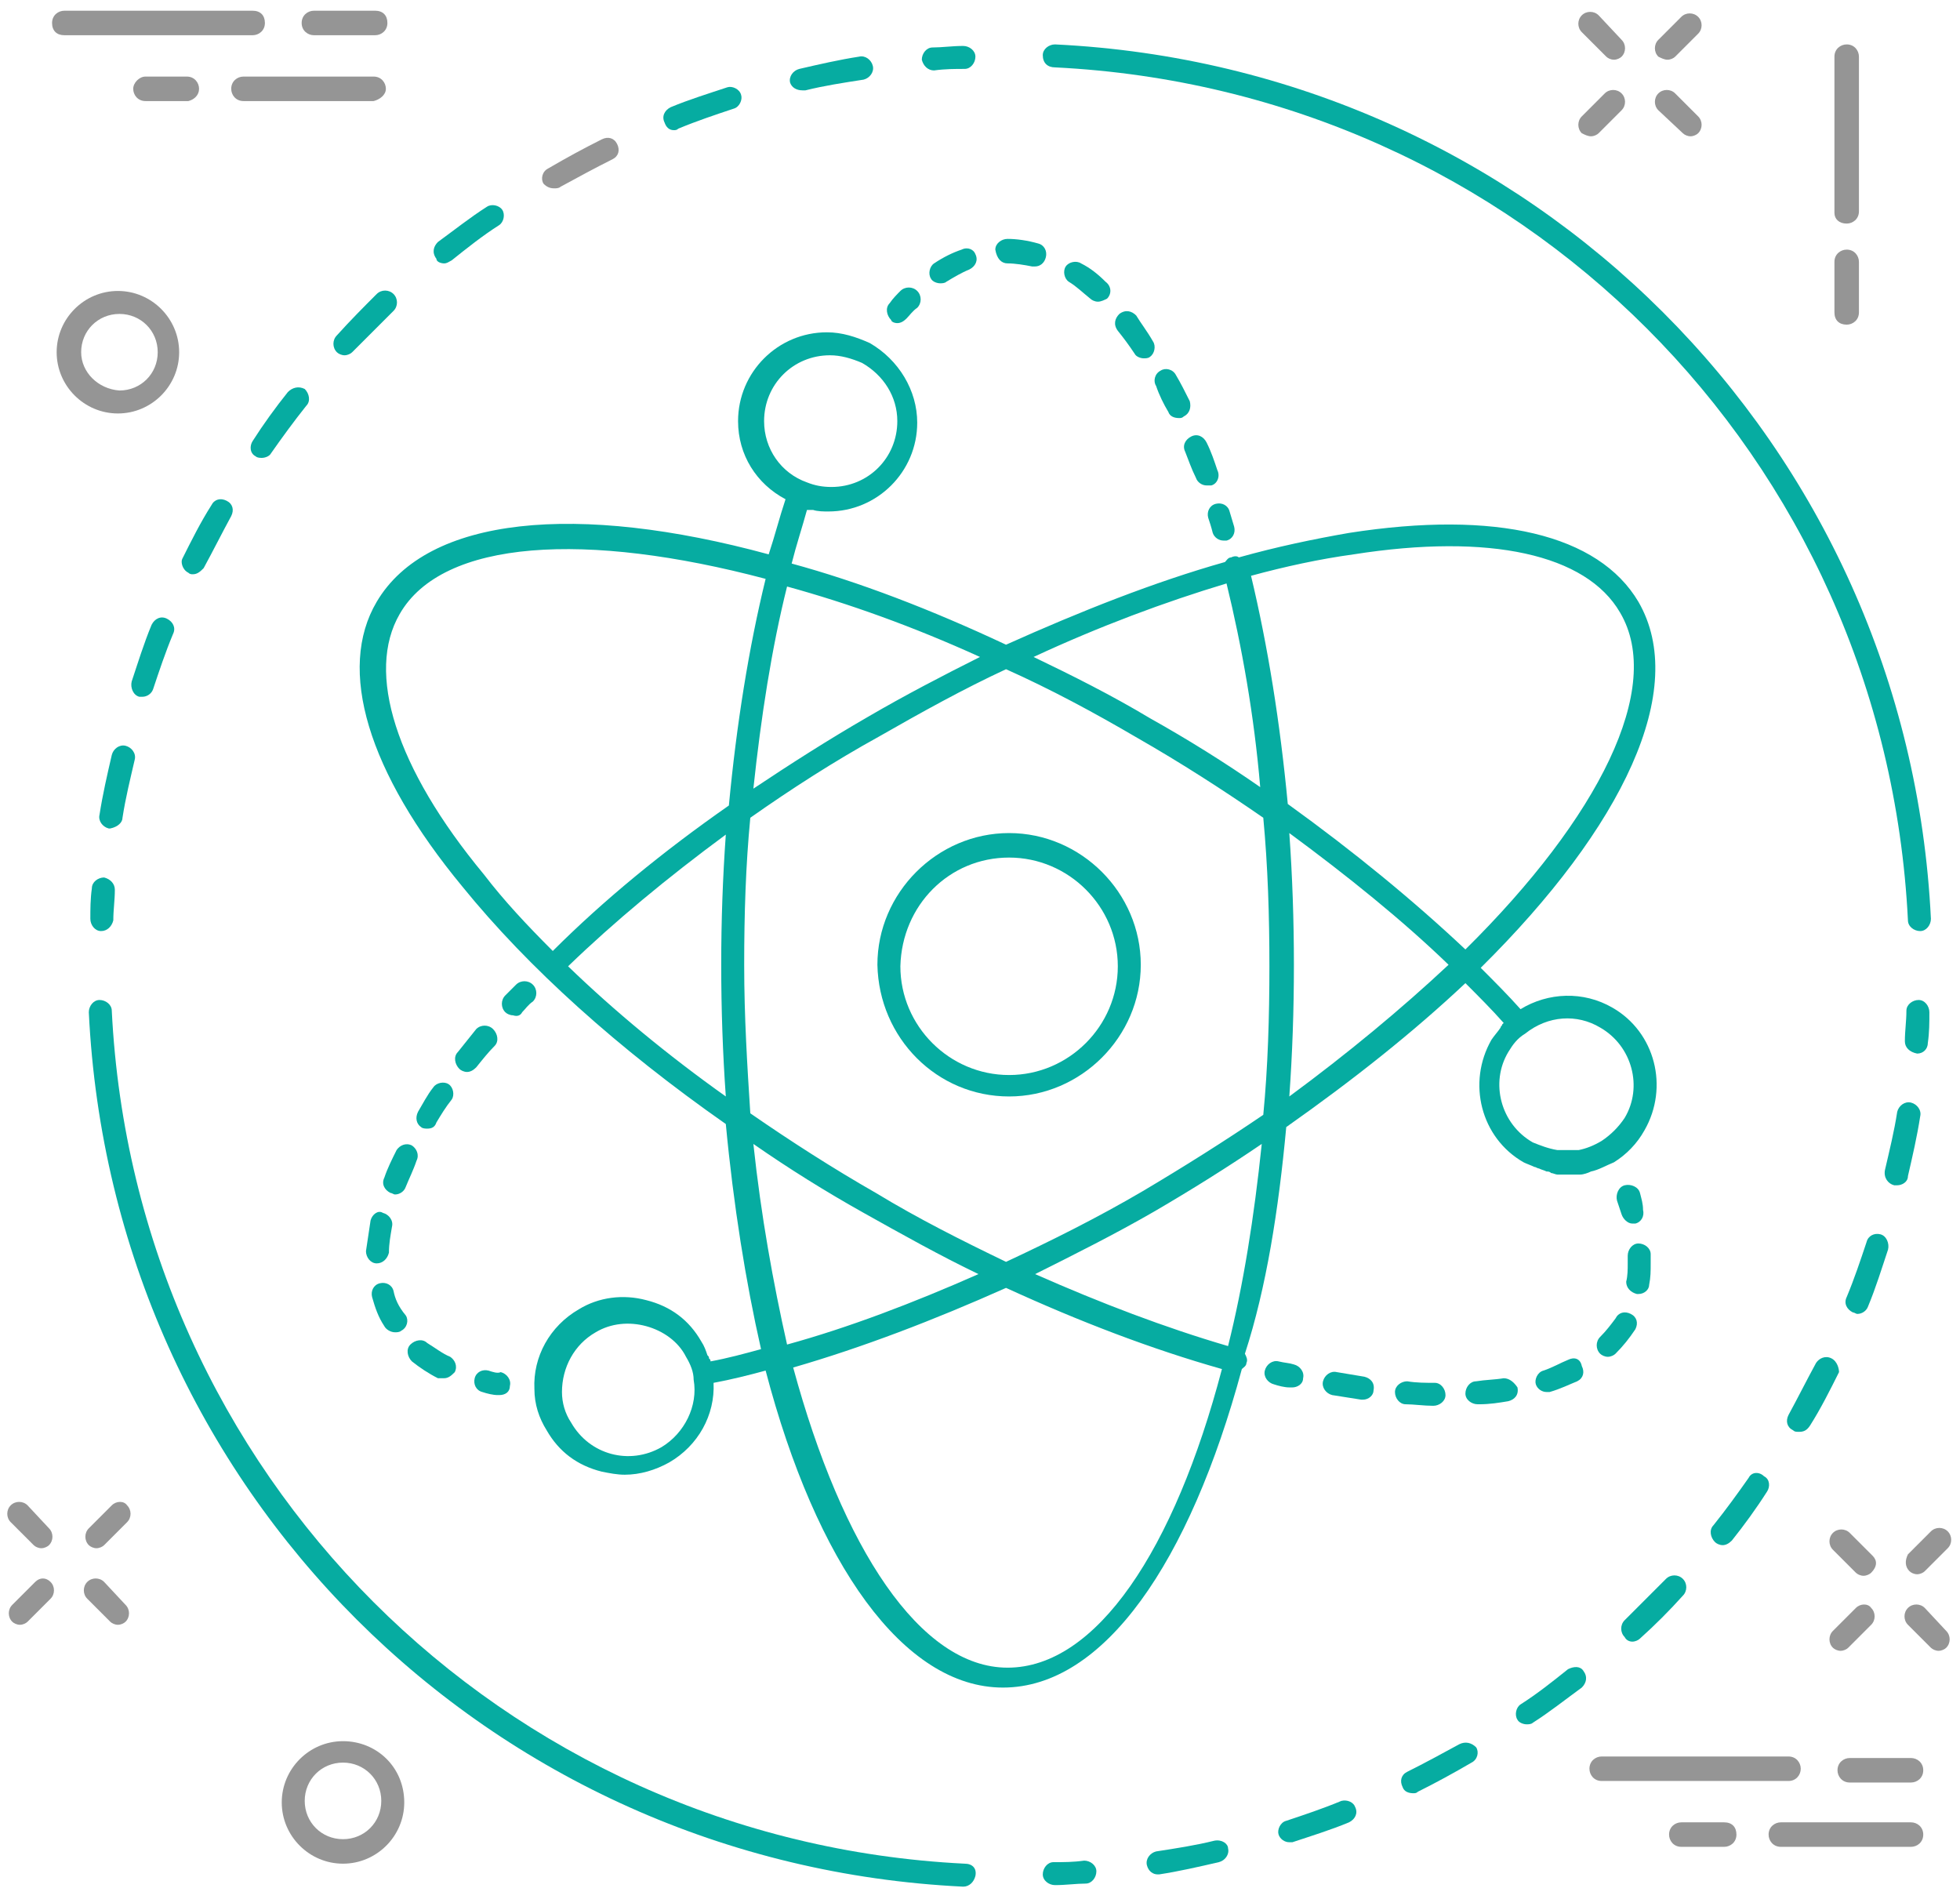 <?xml version="1.0" encoding="UTF-8" standalone="no"?>
<svg width="128px" height="124px" viewBox="0 0 128 124" version="1.1" xmlns="http://www.w3.org/2000/svg" xmlns:xlink="http://www.w3.org/1999/xlink">
    <!-- Generator: Sketch 42 (36781) - http://www.bohemiancoding.com/sketch -->
    <title>Group</title>
    <desc>Created with Sketch.</desc>
    <defs></defs>
    <g id="Symbols" stroke="none" stroke-width="1" fill="none" fill-rule="evenodd">
        <g id="Visto-Module" transform="translate(-250, -1465)" fill-rule="nonzero">
            <g id="Group">
                <g transform="translate(250, 1465)">
                    <path d="M120.6,14.6 C121,14.6 121.4,14.3 121.4,13.8 L121.4,3.7 C121.4,3.3 121.1,2.9 120.6,2.9 C120.2,2.9 119.8,3.2 119.8,3.7 L119.8,13.9 C119.8,14.3 120.1,14.6 120.6,14.6 Z" id="Shape" fill="#959595"></path>
                    <path d="M120.6,21.2 C121,21.2 121.4,20.9 121.4,20.4 L121.4,17.1 C121.4,16.7 121.1,16.3 120.6,16.3 C120.2,16.3 119.8,16.6 119.8,17.1 L119.8,20.4 C119.8,20.9 120.1,21.2 120.6,21.2 Z" id="Shape" fill="#959595"></path>
                    <path d="M104.9,3.7 C105,3.8 105.2,3.9 105.4,3.9 C105.6,3.9 105.8,3.8 105.9,3.7 C106.2,3.4 106.2,2.9 105.9,2.6 L104.4,1 C104.1,0.7 103.6,0.7 103.3,1 C103,1.3 103,1.8 103.3,2.1 L104.9,3.7 Z" id="Shape" fill="#959595"></path>
                    <path d="M109.9,8.7 C110,8.8 110.2,8.9 110.4,8.9 C110.6,8.9 110.8,8.8 110.9,8.7 C111.2,8.4 111.2,7.9 110.9,7.6 L109.4,6.1 C109.1,5.8 108.6,5.8 108.3,6.1 C108,6.4 108,6.9 108.3,7.2 L109.9,8.7 Z" id="Shape" fill="#959595"></path>
                    <path d="M103.9,8.9 C104.1,8.9 104.3,8.8 104.4,8.7 L105.9,7.2 C106.2,6.9 106.2,6.4 105.9,6.1 C105.6,5.8 105.1,5.8 104.8,6.1 L103.3,7.6 C103,7.9 103,8.4 103.3,8.7 C103.5,8.8 103.7,8.9 103.9,8.9 Z" id="Shape" fill="#959595"></path>
                    <path d="M108.9,3.9 C109.1,3.9 109.3,3.8 109.4,3.7 L110.9,2.2 C111.2,1.9 111.2,1.4 110.9,1.1 C110.6,0.8 110.1,0.8 109.8,1.1 L108.3,2.6 C108,2.9 108,3.4 108.3,3.7 C108.5,3.8 108.7,3.9 108.9,3.9 Z" id="Shape" fill="#959595"></path>
                    <path d="M122.3,101.6 L120.8,100.1 C120.5,99.8 120,99.8 119.7,100.1 C119.4,100.4 119.4,100.9 119.7,101.2 L121.2,102.7 C121.3,102.8 121.5,102.9 121.7,102.9 C121.9,102.9 122.1,102.8 122.2,102.7 C122.6,102.3 122.6,101.9 122.3,101.6 Z" id="Shape" fill="#959595"></path>
                    <path d="M125.7,105 C125.4,104.7 124.9,104.7 124.6,105 C124.3,105.3 124.3,105.8 124.6,106.1 L126.1,107.6 C126.2,107.7 126.4,107.8 126.6,107.8 C126.8,107.8 127,107.7 127.1,107.6 C127.4,107.3 127.4,106.8 127.1,106.5 L125.7,105 Z" id="Shape" fill="#959595"></path>
                    <path d="M121.2,105 L119.7,106.5 C119.4,106.8 119.4,107.3 119.7,107.6 C119.8,107.7 120,107.8 120.2,107.8 C120.4,107.8 120.6,107.7 120.7,107.6 L122.2,106.1 C122.5,105.8 122.5,105.3 122.2,105 C122,104.7 121.5,104.7 121.2,105 Z" id="Shape" fill="#959595"></path>
                    <path d="M124.7,102.6 C124.8,102.7 125,102.8 125.2,102.8 C125.4,102.8 125.6,102.7 125.7,102.6 L127.2,101.1 C127.5,100.8 127.5,100.3 127.2,100 C126.9,99.7 126.4,99.7 126.1,100 L124.6,101.5 C124.4,101.9 124.4,102.3 124.7,102.6 Z" id="Shape" fill="#959595"></path>
                    <path d="M1.8,98.3 C1.5,98 1,98 0.7,98.3 C0.4,98.6 0.4,99.1 0.7,99.4 L2.2,100.9 C2.3,101 2.5,101.1 2.7,101.1 C2.9,101.1 3.1,101 3.2,100.9 C3.5,100.6 3.5,100.1 3.2,99.8 L1.8,98.3 Z" id="Shape" fill="#959595"></path>
                    <path d="M6.8,103.3 C6.5,103 6,103 5.7,103.3 C5.4,103.6 5.4,104.1 5.7,104.4 L7.2,105.9 C7.3,106 7.5,106.1 7.7,106.1 C7.9,106.1 8.1,106 8.2,105.9 C8.5,105.6 8.5,105.1 8.2,104.8 L6.8,103.3 Z" id="Shape" fill="#959595"></path>
                    <path d="M2.3,103.3 L0.8,104.8 C0.5,105.1 0.5,105.6 0.8,105.9 C0.9,106 1.1,106.1 1.3,106.1 C1.5,106.1 1.7,106 1.8,105.9 L3.3,104.4 C3.6,104.1 3.6,103.6 3.3,103.3 C3,103 2.6,103 2.3,103.3 Z" id="Shape" fill="#959595"></path>
                    <path d="M7.3,98.3 L5.8,99.8 C5.5,100.1 5.5,100.6 5.8,100.9 C5.9,101 6.1,101.1 6.3,101.1 C6.5,101.1 6.7,101 6.8,100.9 L8.3,99.4 C8.6,99.1 8.6,98.6 8.3,98.3 C8.1,98 7.6,98 7.3,98.3 Z" id="Shape" fill="#959595"></path>
                    <path d="M11.7,23 C11.7,20.8 9.9,19 7.7,19 C5.5,19 3.7,20.8 3.7,23 C3.7,25.2 5.5,27 7.7,27 C9.9,27 11.7,25.2 11.7,23 Z M5.3,23 C5.3,21.6 6.4,20.5 7.8,20.5 C9.2,20.5 10.3,21.6 10.3,23 C10.3,24.4 9.2,25.5 7.8,25.5 C6.4,25.4 5.3,24.3 5.3,23 Z" id="Shape" fill="#959595"></path>
                    <path d="M22.4,113.7 C20.2,113.7 18.4,115.5 18.4,117.7 C18.4,119.9 20.2,121.7 22.4,121.7 C24.6,121.7 26.4,119.9 26.4,117.7 C26.4,115.4 24.6,113.7 22.4,113.7 Z M22.4,120.1 C21,120.1 19.9,119 19.9,117.6 C19.9,116.2 21,115.1 22.4,115.1 C23.8,115.1 24.9,116.2 24.9,117.6 C24.9,119 23.8,120.1 22.4,120.1 Z" id="Shape" fill="#959595"></path>
                    <path d="M16.5,2.3 C16.9,2.3 17.3,2 17.3,1.5 C17.3,1 17,0.7 16.5,0.7 L4.2,0.7 C3.8,0.7 3.4,1 3.4,1.5 C3.4,2 3.7,2.3 4.2,2.3 L16.5,2.3 Z" id="Shape" fill="#959595"></path>
                    <path d="M20.5,2.3 L24.5,2.3 C24.9,2.3 25.3,2 25.3,1.5 C25.3,1 25,0.7 24.5,0.7 L20.5,0.7 C20.1,0.7 19.7,1 19.7,1.5 C19.7,2 20.1,2.3 20.5,2.3 Z" id="Shape" fill="#959595"></path>
                    <path d="M25.2,5.8 C25.2,5.4 24.9,5 24.4,5 L15.9,5 C15.5,5 15.1,5.3 15.1,5.8 C15.1,6.2 15.4,6.6 15.9,6.6 L24.4,6.6 C24.8,6.5 25.2,6.2 25.2,5.8 Z" id="Shape" fill="#959595"></path>
                    <path d="M13,5.8 C13,5.4 12.7,5 12.2,5 L9.5,5 C9.1,5 8.7,5.4 8.7,5.8 C8.7,6.2 9,6.6 9.5,6.6 L12.3,6.6 C12.7,6.5 13,6.2 13,5.8 Z" id="Shape" fill="#959595"></path>
                    <path d="M117.6,115.5 C117.6,115.1 117.3,114.7 116.8,114.7 L104.6,114.7 C104.2,114.7 103.8,115 103.8,115.5 C103.8,115.9 104.1,116.3 104.6,116.3 L116.8,116.3 C117.3,116.3 117.6,115.9 117.6,115.5 Z" id="Shape" fill="#959595"></path>
                    <path d="M124.8,114.8 L120.8,114.8 C120.4,114.8 120,115.1 120,115.6 C120,116 120.3,116.4 120.8,116.4 L124.8,116.4 C125.2,116.4 125.6,116.1 125.6,115.6 C125.6,115.1 125.2,114.8 124.8,114.8 Z" id="Shape" fill="#959595"></path>
                    <path d="M124.8,119 L116.3,119 C115.9,119 115.5,119.3 115.5,119.8 C115.5,120.2 115.8,120.6 116.3,120.6 L124.8,120.6 C125.2,120.6 125.6,120.3 125.6,119.8 C125.6,119.3 125.2,119 124.8,119 Z" id="Shape" fill="#959595"></path>
                    <path d="M112.6,119 L109.8,119 C109.4,119 109,119.3 109,119.8 C109,120.2 109.3,120.6 109.8,120.6 L112.6,120.6 C113,120.6 113.4,120.3 113.4,119.8 C113.4,119.3 113.1,119 112.6,119 Z" id="Shape" fill="#959595"></path>
                    <path d="M84,73.6 C88.4,70.5 92.3,67.4 95.7,64.2 C96.6,65.1 97.4,65.9 98.2,66.8 L98.1,66.9 C98.1,67 98,67 98,67.1 C97.8,67.4 97.6,67.6 97.4,67.9 C95.8,70.7 96.7,74.3 99.5,75.9 C99.7,76 100,76.1 100.2,76.2 C100.3,76.2 100.4,76.3 100.5,76.3 C100.7,76.4 100.8,76.4 101,76.5 C101.1,76.5 101.2,76.5 101.3,76.6 C101.4,76.6 101.6,76.7 101.7,76.7 L102.1,76.7 L102.4,76.7 L102.4,76.7 L103,76.7 L103.2,76.7 C103.4,76.7 103.7,76.6 103.9,76.5 L103.9,76.5 C104.4,76.4 104.9,76.1 105.4,75.9 L105.4,75.9 L105.4,75.9 C106.2,75.4 106.9,74.7 107.4,73.8 C109,71 108.1,67.4 105.3,65.8 C103.4,64.7 101.1,64.8 99.3,65.9 C98.5,65 97.6,64.1 96.7,63.2 C106,54 110.3,45 107,39.3 C104.4,34.9 97.7,33.3 88.1,34.8 C85.8,35.2 83.4,35.7 80.9,36.4 C80.8,36.3 80.6,36.3 80.4,36.4 C80.2,36.4 80.1,36.6 80,36.7 C75.4,38 70.6,39.9 65.7,42.1 C60.8,39.8 56.1,38 51.7,36.8 C52,35.6 52.4,34.4 52.7,33.3 L52.9,33.3 L53.1,33.3 C53.4,33.4 53.8,33.4 54.1,33.4 C57.3,33.4 59.9,30.8 59.9,27.6 C59.9,25.5 58.7,23.5 56.8,22.4 L56.8,22.4 L56.8,22.4 C55.9,22 55,21.7 54,21.7 C50.8,21.7 48.2,24.3 48.2,27.5 C48.2,29.7 49.4,31.6 51.3,32.6 C50.9,33.8 50.6,35 50.2,36.2 C37.7,32.8 27.9,33.7 24.6,39.3 C22,43.7 24,50.4 30.2,57.9 C34.5,63.2 40.4,68.5 47.4,73.4 C47.9,78.7 48.7,83.7 49.7,88.1 C48.6,88.4 47.5,88.7 46.4,88.9 C46.4,88.8 46.4,88.8 46.3,88.7 C46.3,88.6 46.3,88.6 46.2,88.5 C46.1,88.2 46,87.9 45.8,87.6 C45,86.2 43.8,85.3 42.2,84.9 C40.7,84.5 39.1,84.7 37.8,85.5 C35.9,86.6 34.8,88.6 34.9,90.7 L34.9,90.7 L34.9,90.7 C34.9,91.7 35.2,92.6 35.7,93.4 C36.5,94.8 37.7,95.7 39.3,96.1 C39.8,96.2 40.3,96.3 40.8,96.3 C41.8,96.3 42.8,96 43.7,95.5 C45.6,94.4 46.7,92.4 46.6,90.3 C47.7,90.1 48.9,89.8 50,89.5 C53.3,102.1 59,110.2 65.5,110.2 C72.1,110.2 77.7,102 81.1,89.4 C81.2,89.3 81.4,89.2 81.4,89 C81.5,88.8 81.4,88.6 81.3,88.4 C82.7,84.1 83.5,79 84,73.6 Z M104.5,67.1 C106.6,68.3 107.3,71 106.1,73 C105.7,73.6 105.2,74.1 104.6,74.5 C104.1,74.8 103.6,75 103.1,75.1 L103,75.1 L102.7,75.1 L102.4,75.1 L102.2,75.1 L101.8,75.1 C101.8,75.1 101.8,75.1 101.7,75.1 C101.1,75 100.6,74.8 100.1,74.6 C98,73.4 97.3,70.7 98.5,68.7 C98.8,68.2 99.1,67.8 99.6,67.5 C101.1,66.3 103,66.2 104.5,67.1 Z M49.9,27.5 C49.9,25.1 51.8,23.2 54.2,23.2 C54.9,23.2 55.6,23.4 56.3,23.7 C57.7,24.5 58.6,25.9 58.6,27.5 C58.6,29.9 56.7,31.8 54.3,31.8 C53.7,31.8 53.2,31.7 52.7,31.5 C51,30.9 49.9,29.3 49.9,27.5 Z M43.2,94.5 C41.1,95.7 38.5,95 37.3,92.9 C36.9,92.3 36.7,91.6 36.7,90.9 C36.7,89.3 37.5,87.8 38.9,87 C39.9,86.4 41.1,86.3 42.2,86.6 C43.3,86.9 44.3,87.6 44.8,88.6 C45.1,89.1 45.3,89.6 45.3,90.1 C45.6,91.8 44.7,93.6 43.2,94.5 Z M80.2,87.9 C76.1,86.7 71.9,85.1 67.6,83.2 C70.2,81.9 72.8,80.6 75.4,79.1 C77.8,77.7 80.2,76.2 82.4,74.7 C81.9,79.5 81.2,83.9 80.2,87.9 Z M48.6,63 C48.6,59.7 48.7,56.5 49,53.4 C51.7,51.5 54.5,49.7 57.4,48.1 C60.2,46.5 62.9,45 65.7,43.7 C68.6,45 71.4,46.5 74.3,48.2 C77.1,49.8 79.9,51.6 82.5,53.4 C82.8,56.6 82.9,59.8 82.9,63.1 C82.9,66.4 82.8,69.7 82.5,72.8 C80,74.5 77.3,76.2 74.6,77.8 C71.7,79.5 68.7,81 65.7,82.4 C62.8,81 60,79.6 57.2,77.9 C54.4,76.3 51.6,74.5 49,72.7 C48.8,69.6 48.6,66.4 48.6,63 Z M84.2,71.6 C84.4,68.8 84.5,66 84.5,63 C84.5,60.1 84.4,57.2 84.2,54.4 C88,57.2 91.6,60.1 94.6,63 C91.5,65.9 88,68.8 84.2,71.6 Z M88.4,36.2 C97.3,34.8 103.6,36.2 105.8,40 C108.7,44.9 104.4,53.4 95.7,62 C92.3,58.8 88.4,55.6 84.1,52.5 C83.6,47.2 82.8,42.2 81.7,37.6 C83.9,37 86.2,36.5 88.4,36.2 Z M80.1,38.1 C81.1,42.2 81.9,46.7 82.3,51.4 C80,49.8 77.6,48.3 75.1,46.9 C72.6,45.4 70,44.1 67.5,42.9 C71.8,40.9 76.1,39.3 80.1,38.1 Z M64,42.9 C61.6,44.1 59.1,45.4 56.7,46.8 C54.1,48.3 51.6,49.9 49.2,51.5 C49.7,46.8 50.4,42.3 51.4,38.3 C55.4,39.4 59.6,40.9 64,42.9 Z M26.1,40.1 C28.9,35.2 38.3,34.7 50,37.8 C48.9,42.3 48.1,47.3 47.6,52.6 C43.3,55.6 39.4,58.8 36.1,62.1 C34.4,60.4 32.9,58.8 31.6,57.1 C25.8,50.1 23.9,43.9 26.1,40.1 Z M37.1,63.1 C40.1,60.2 43.6,57.3 47.4,54.5 C47.2,57.3 47.1,60.1 47.1,63 C47.1,65.9 47.2,68.8 47.4,71.6 C43.6,68.9 40.1,66 37.1,63.1 Z M49.2,74.7 C51.5,76.3 53.9,77.8 56.4,79.2 C58.9,80.6 61.4,82 63.9,83.2 C59.6,85.1 55.4,86.7 51.4,87.8 C50.5,83.8 49.7,79.4 49.2,74.7 Z M65.8,108.9 C60.1,108.9 55,101.1 51.8,89.3 C56.3,88 61,86.2 65.7,84.1 C70.5,86.3 75.2,88.1 79.8,89.4 C76.7,101.2 71.6,108.9 65.8,108.9 Z" id="Shape" fill="#06ACA1"></path>
                    <path d="M58.6,21.1 C58.8,21.1 59,21 59.2,20.8 C59.4,20.6 59.6,20.3 59.9,20.1 C60.2,19.8 60.2,19.3 59.9,19 C59.6,18.7 59.1,18.7 58.8,19 C58.6,19.2 58.3,19.5 58.1,19.8 C57.8,20.1 57.9,20.6 58.2,20.9 C58.2,21 58.4,21.1 58.6,21.1 Z" id="Shape" fill="#06ACA1"></path>
                    <path d="M69.6,17.4 C69.4,17.7 69.5,18.2 69.8,18.4 C70.3,18.7 70.7,19.1 71.2,19.5 C71.3,19.6 71.5,19.7 71.7,19.7 C71.9,19.7 72.1,19.6 72.3,19.5 C72.6,19.2 72.6,18.7 72.2,18.4 C71.7,17.9 71.2,17.5 70.6,17.2 C70.3,17 69.8,17.1 69.6,17.4 Z" id="Shape" fill="#06ACA1"></path>
                    <path d="M78.1,31.2 C78.2,31.5 78.5,31.7 78.8,31.7 L79.1,31.7 C79.5,31.6 79.7,31.1 79.5,30.7 C79.3,30.1 79.1,29.5 78.8,28.9 C78.6,28.5 78.2,28.3 77.8,28.5 C77.4,28.7 77.2,29.1 77.4,29.5 C77.6,30 77.8,30.6 78.1,31.2 Z" id="Shape" fill="#06ACA1"></path>
                    <path d="M62.8,16.3 C62.2,16.5 61.6,16.8 61,17.2 C60.7,17.4 60.6,17.9 60.8,18.2 C60.9,18.4 61.2,18.5 61.4,18.5 C61.5,18.5 61.7,18.5 61.8,18.4 C62.3,18.1 62.8,17.8 63.3,17.6 C63.7,17.4 63.9,17 63.7,16.6 C63.6,16.3 63.2,16.1 62.8,16.3 Z" id="Shape" fill="#06ACA1"></path>
                    <path d="M76.3,26.9 C76.4,27.2 76.7,27.3 77,27.3 C77.1,27.3 77.2,27.3 77.3,27.2 C77.7,27 77.8,26.6 77.7,26.2 C77.4,25.6 77.1,25 76.8,24.5 C76.6,24.1 76.1,24 75.8,24.2 C75.4,24.4 75.3,24.9 75.5,25.2 C75.7,25.8 76,26.4 76.3,26.9 Z" id="Shape" fill="#06ACA1"></path>
                    <path d="M65.8,17.2 C66.3,17.2 66.9,17.3 67.4,17.4 L67.6,17.4 C67.9,17.4 68.2,17.2 68.3,16.8 C68.4,16.4 68.2,16 67.8,15.9 C67.1,15.7 66.4,15.6 65.8,15.6 L65.8,15.6 C65.4,15.6 65,15.9 65,16.3 C65.1,16.9 65.4,17.2 65.8,17.2 Z" id="Shape" fill="#06ACA1"></path>
                    <path d="M74.2,20.6 C73.9,20.3 73.5,20.2 73.1,20.5 C72.8,20.8 72.7,21.2 73,21.6 C73.4,22.1 73.7,22.5 74.1,23.1 C74.2,23.3 74.5,23.4 74.7,23.4 C74.8,23.4 75,23.4 75.1,23.3 C75.4,23.1 75.5,22.6 75.3,22.3 C74.9,21.6 74.5,21.1 74.2,20.6 Z" id="Shape" fill="#06ACA1"></path>
                    <path d="M79.2,34.8 C79.3,35.1 79.6,35.3 79.9,35.3 L80.1,35.3 C80.5,35.2 80.7,34.8 80.6,34.4 C80.5,34.1 80.4,33.7 80.3,33.4 C80.2,33 79.8,32.8 79.4,32.9 C79,33 78.8,33.4 78.9,33.8 C79,34.1 79.1,34.4 79.2,34.8 Z" id="Shape" fill="#06ACA1"></path>
                    <path d="M107.1,77.9 C107,77.5 106.5,77.3 106.1,77.4 C105.7,77.5 105.5,78 105.6,78.4 C105.7,78.7 105.8,79 105.9,79.3 C106,79.6 106.3,79.9 106.6,79.9 L106.8,79.9 C107.2,79.8 107.4,79.4 107.3,79 C107.3,78.6 107.2,78.3 107.1,77.9 Z" id="Shape" fill="#06ACA1"></path>
                    <path d="M93.6,91.8 L93.6,91.8 C94,91.8 94.4,91.5 94.4,91.1 C94.4,90.7 94.1,90.3 93.7,90.3 C93.1,90.3 92.5,90.3 91.9,90.2 C91.5,90.2 91.1,90.5 91.1,90.9 C91.1,91.3 91.4,91.7 91.8,91.7 C92.3,91.7 93,91.8 93.6,91.8 Z" id="Shape" fill="#06ACA1"></path>
                    <path d="M89.1,89.9 C88.5,89.8 87.9,89.7 87.3,89.6 C86.9,89.5 86.5,89.8 86.4,90.2 C86.3,90.6 86.6,91 87,91.1 C87.6,91.2 88.3,91.3 88.9,91.4 L89,91.4 C89.4,91.4 89.7,91.1 89.7,90.8 C89.8,90.3 89.5,90 89.1,89.9 Z" id="Shape" fill="#06ACA1"></path>
                    <path d="M102.4,88.8 C101.9,89 101.4,89.3 100.8,89.5 C100.4,89.6 100.2,90.1 100.3,90.4 C100.4,90.7 100.7,90.9 101,90.9 L101.2,90.9 C101.9,90.7 102.5,90.4 103,90.2 C103.4,90 103.5,89.6 103.3,89.2 C103.2,88.7 102.8,88.6 102.4,88.8 Z" id="Shape" fill="#06ACA1"></path>
                    <path d="M104.5,87.3 C104.2,87.6 104.2,88.1 104.5,88.4 C104.6,88.5 104.8,88.6 105,88.6 C105.2,88.6 105.4,88.5 105.5,88.4 C106,87.9 106.4,87.4 106.8,86.8 C107,86.4 106.9,86 106.5,85.8 C106.1,85.6 105.7,85.7 105.5,86.1 C105.2,86.5 104.9,86.9 104.5,87.3 Z" id="Shape" fill="#06ACA1"></path>
                    <path d="M98.2,90 C97.6,90.1 97,90.1 96.4,90.2 C96,90.2 95.7,90.6 95.7,91 C95.7,91.4 96.1,91.7 96.5,91.7 L96.6,91.7 C97.3,91.7 97.9,91.6 98.5,91.5 C98.9,91.4 99.2,91.1 99.1,90.6 C98.9,90.3 98.6,90 98.2,90 Z" id="Shape" fill="#06ACA1"></path>
                    <path d="M106.9,84.5 L107,84.5 C107.4,84.5 107.7,84.2 107.7,83.9 C107.8,83.4 107.8,83 107.8,82.5 L107.8,81.9 C107.8,81.5 107.4,81.2 107,81.2 C106.6,81.2 106.3,81.6 106.3,82 L106.3,82.5 C106.3,82.9 106.3,83.3 106.2,83.7 C106.2,84.1 106.5,84.4 106.9,84.5 Z" id="Shape" fill="#06ACA1"></path>
                    <path d="M84.4,90.6 C84.7,90.6 85.1,90.4 85.1,90 C85.2,89.6 84.9,89.2 84.5,89.1 C84.2,89 83.9,89 83.5,88.9 C83.1,88.8 82.7,89.1 82.6,89.5 C82.5,89.9 82.8,90.3 83.2,90.4 C83.5,90.5 83.9,90.6 84.2,90.6 L84.4,90.6 Z" id="Shape" fill="#06ACA1"></path>
                    <path d="M31.9,89.5 C31.5,89.4 31.1,89.6 31,90 C30.9,90.4 31.1,90.8 31.5,90.9 C31.8,91 32.2,91.1 32.5,91.1 L32.6,91.1 C33,91.1 33.3,90.9 33.3,90.5 C33.4,90.1 33.1,89.7 32.7,89.6 C32.5,89.7 32.2,89.6 31.9,89.5 Z" id="Shape" fill="#06ACA1"></path>
                    <path d="M28.3,71 C27.9,71.5 27.6,72.1 27.3,72.6 C27.1,73 27.2,73.4 27.5,73.6 C27.6,73.7 27.8,73.7 27.9,73.7 C28.2,73.7 28.4,73.6 28.5,73.3 C28.8,72.8 29.1,72.3 29.5,71.8 C29.7,71.5 29.6,71 29.3,70.8 C29,70.6 28.5,70.7 28.3,71 Z" id="Shape" fill="#06ACA1"></path>
                    <path d="M27.9,87.7 C27.6,87.4 27.1,87.5 26.8,87.8 C26.5,88.1 26.6,88.6 26.9,88.9 C27.4,89.3 28,89.7 28.6,90 C28.8,90 28.9,90 29,90 C29.3,90 29.5,89.8 29.7,89.6 C29.9,89.2 29.7,88.8 29.4,88.6 C28.9,88.4 28.4,88 27.9,87.7 Z" id="Shape" fill="#06ACA1"></path>
                    <path d="M26.9,74.8 C26.5,74.6 26.1,74.8 25.9,75.1 C25.6,75.7 25.3,76.3 25.1,76.9 C24.9,77.3 25.1,77.7 25.5,77.9 C25.6,77.9 25.7,78 25.8,78 C26.1,78 26.4,77.8 26.5,77.5 C26.7,77 27,76.4 27.2,75.8 C27.4,75.4 27.2,75 26.9,74.8 Z" id="Shape" fill="#06ACA1"></path>
                    <path d="M25.7,84.3 C25.6,83.9 25.2,83.7 24.8,83.8 C24.4,83.9 24.2,84.3 24.3,84.7 C24.5,85.4 24.7,86 25.1,86.6 C25.2,86.8 25.5,87 25.8,87 C25.9,87 26.1,87 26.2,86.9 C26.6,86.7 26.7,86.2 26.5,85.9 C26,85.3 25.8,84.8 25.7,84.3 Z" id="Shape" fill="#06ACA1"></path>
                    <path d="M24.2,79.7 C24.1,80.4 24,81 23.9,81.7 C23.9,82.1 24.2,82.5 24.6,82.5 L24.6,82.5 C25,82.5 25.3,82.2 25.4,81.8 C25.4,81.2 25.5,80.7 25.6,80.1 C25.7,79.7 25.4,79.3 25,79.2 C24.7,79 24.3,79.3 24.2,79.7 Z" id="Shape" fill="#06ACA1"></path>
                    <path d="M31.1,67.2 C30.7,67.7 30.3,68.2 29.9,68.7 C29.6,69 29.7,69.5 30,69.8 C30.1,69.9 30.3,70 30.5,70 C30.7,70 30.9,69.9 31.1,69.7 C31.5,69.2 31.9,68.7 32.3,68.3 C32.6,68 32.5,67.5 32.2,67.2 C31.9,66.9 31.4,66.9 31.1,67.2 Z" id="Shape" fill="#06ACA1"></path>
                    <path d="M34.1,66.1 C34.3,65.9 34.5,65.6 34.8,65.4 C35.1,65.1 35.1,64.6 34.8,64.3 C34.5,64 34,64 33.7,64.3 C33.5,64.5 33.2,64.8 33,65 C32.7,65.3 32.7,65.8 33,66.1 C33.1,66.2 33.3,66.3 33.5,66.3 C33.8,66.4 34,66.3 34.1,66.1 Z" id="Shape" fill="#06ACA1"></path>
                    <path d="M68.9,4.4 C99.2,5.9 123.1,29.8 124.6,60.1 C124.6,60.5 125,60.8 125.4,60.8 L125.4,60.8 C125.8,60.8 126.1,60.4 126.1,60 C124.6,29 100,4.4 68.9,2.9 C68.5,2.9 68.1,3.2 68.1,3.6 C68.1,4.1 68.4,4.4 68.9,4.4 Z" id="Shape" fill="#06ACA1"></path>
                    <path d="M63,121.7 C32.8,120.2 8.8,96.2 7.3,66 C7.3,65.6 6.9,65.3 6.5,65.3 C6.1,65.3 5.8,65.7 5.8,66.1 C7.3,97.2 31.9,121.7 62.9,123.2 L62.9,123.2 C63.3,123.2 63.6,122.9 63.7,122.5 C63.8,122 63.5,121.7 63,121.7 Z" id="Shape" fill="#06ACA1"></path>
                    <path d="M61,4.6 L61,4.6 C61.7,4.5 62.4,4.5 63,4.5 C63.4,4.5 63.7,4.1 63.7,3.7 C63.7,3.3 63.3,3 62.9,3 C62.2,3 61.5,3.1 60.9,3.1 C60.5,3.1 60.2,3.5 60.2,3.9 C60.3,4.3 60.6,4.6 61,4.6 Z" id="Shape" fill="#06ACA1"></path>
                    <path d="M22,21.9 C21.7,22.2 21.7,22.7 22,23 C22.1,23.1 22.3,23.2 22.5,23.2 C22.7,23.2 22.9,23.1 23,23 C23.9,22.1 24.8,21.2 25.7,20.3 C26,20 26,19.5 25.7,19.2 C25.4,18.9 24.9,18.9 24.6,19.2 C23.8,20 22.9,20.9 22,21.9 Z" id="Shape" fill="#06ACA1"></path>
                    <path d="M52.4,5.9 L52.6,5.9 C53.8,5.6 55.1,5.4 56.4,5.2 C56.8,5.1 57.1,4.7 57,4.3 C56.9,3.9 56.5,3.6 56.1,3.7 C54.8,3.9 53.5,4.2 52.2,4.5 C51.8,4.6 51.5,5 51.6,5.4 C51.7,5.7 52,5.9 52.4,5.9 Z" id="Shape" fill="#06ACA1"></path>
                    <path d="M44,8.5 C44.1,8.5 44.2,8.5 44.3,8.4 C45.5,7.9 46.7,7.5 47.9,7.1 C48.3,7 48.5,6.5 48.4,6.2 C48.3,5.8 47.8,5.6 47.5,5.7 C46.3,6.1 45,6.5 43.8,7 C43.4,7.2 43.2,7.6 43.4,8 C43.5,8.3 43.7,8.5 44,8.5 Z" id="Shape" fill="#06ACA1"></path>
                    <path d="M18.8,25.6 C18,26.6 17.2,27.7 16.5,28.8 C16.3,29.1 16.3,29.6 16.7,29.8 C16.8,29.9 17,29.9 17.1,29.9 C17.3,29.9 17.6,29.8 17.7,29.6 C18.4,28.6 19.2,27.5 20,26.5 C20.3,26.2 20.2,25.7 19.9,25.4 C19.5,25.2 19.1,25.3 18.8,25.6 Z" id="Shape" fill="#06ACA1"></path>
                    <path d="M36.2,12.3 C36.3,12.3 36.5,12.3 36.6,12.2 C37.7,11.6 38.8,11 40,10.4 C40.4,10.2 40.5,9.8 40.3,9.4 C40.1,9 39.7,8.9 39.3,9.1 C38.1,9.7 37,10.3 35.8,11 C35.4,11.2 35.3,11.7 35.5,12 C35.7,12.2 35.9,12.3 36.2,12.3 Z" id="Shape" fill="#959595"></path>
                    <path d="M8,53.4 C8.2,52.1 8.5,50.9 8.8,49.6 C8.9,49.2 8.6,48.8 8.2,48.7 C7.8,48.6 7.4,48.9 7.3,49.3 C7,50.6 6.7,51.9 6.5,53.2 C6.4,53.6 6.7,54 7.1,54.1 L7.2,54.1 C7.7,54 8,53.7 8,53.4 Z" id="Shape" fill="#06ACA1"></path>
                    <path d="M29,17.2 C29.2,17.2 29.3,17.1 29.5,17 C30.5,16.2 31.5,15.4 32.6,14.7 C32.9,14.5 33,14 32.8,13.7 C32.6,13.4 32.1,13.3 31.8,13.5 C30.7,14.2 29.7,15 28.6,15.8 C28.3,16.1 28.2,16.5 28.5,16.9 C28.5,17.1 28.8,17.2 29,17.2 Z" id="Shape" fill="#06ACA1"></path>
                    <path d="M12.3,37.4 C12.4,37.5 12.5,37.5 12.6,37.5 C12.9,37.5 13.1,37.3 13.3,37.1 C13.9,36 14.5,34.8 15.1,33.7 C15.3,33.3 15.2,32.9 14.8,32.7 C14.4,32.5 14,32.6 13.8,33 C13.1,34.1 12.5,35.3 11.9,36.5 C11.8,36.7 11.9,37.2 12.3,37.4 Z" id="Shape" fill="#06ACA1"></path>
                    <path d="M9.1,45.5 L9.3,45.5 C9.6,45.5 9.9,45.3 10,45 C10.4,43.8 10.8,42.6 11.3,41.4 C11.5,41 11.3,40.6 10.9,40.4 C10.5,40.2 10.1,40.4 9.9,40.8 C9.4,42 9,43.3 8.6,44.5 C8.5,44.9 8.7,45.4 9.1,45.5 Z" id="Shape" fill="#06ACA1"></path>
                    <path d="M6.8,57.3 C6.4,57.3 6,57.6 6,58 C5.9,58.7 5.9,59.4 5.9,60 C5.9,60.4 6.2,60.8 6.6,60.8 L6.6,60.8 C7,60.8 7.3,60.5 7.4,60.1 C7.4,59.4 7.5,58.8 7.5,58.1 C7.5,57.7 7.2,57.4 6.8,57.3 Z" id="Shape" fill="#06ACA1"></path>
                    <path d="M70.8,121.5 C70.1,121.6 69.5,121.6 68.8,121.6 C68.4,121.6 68.1,122 68.1,122.4 C68.1,122.8 68.5,123.1 68.9,123.1 L68.9,123.1 C69.6,123.1 70.3,123 70.9,123 C71.3,123 71.6,122.6 71.6,122.2 C71.6,121.8 71.2,121.5 70.8,121.5 Z" id="Shape" fill="#06ACA1"></path>
                    <path d="M114.2,96.5 C113.5,97.5 112.7,98.6 111.9,99.6 C111.6,99.9 111.7,100.4 112,100.7 C112.1,100.8 112.3,100.9 112.5,100.9 C112.7,100.9 112.9,100.8 113.1,100.6 C113.9,99.6 114.7,98.5 115.4,97.4 C115.6,97.1 115.6,96.6 115.2,96.4 C114.9,96.1 114.4,96.1 114.2,96.5 Z" id="Shape" fill="#06ACA1"></path>
                    <path d="M119.6,88.7 C119.2,88.5 118.8,88.7 118.6,89 C118,90.1 117.4,91.3 116.8,92.4 C116.6,92.8 116.7,93.2 117.1,93.4 C117.2,93.5 117.3,93.5 117.5,93.5 C117.8,93.5 118,93.4 118.2,93.1 C118.9,92 119.5,90.8 120.1,89.6 C120.1,89.4 120,88.9 119.6,88.7 Z" id="Shape" fill="#06ACA1"></path>
                    <path d="M102.4,109 C101.4,109.8 100.4,110.6 99.3,111.3 C99,111.5 98.9,112 99.1,112.3 C99.2,112.5 99.5,112.6 99.7,112.6 C99.8,112.6 100,112.6 100.1,112.5 C101.2,111.8 102.2,111 103.3,110.2 C103.6,109.9 103.7,109.5 103.4,109.1 C103.2,108.8 102.8,108.8 102.4,109 Z" id="Shape" fill="#06ACA1"></path>
                    <path d="M95.3,113.9 C94.2,114.5 93.1,115.1 91.9,115.7 C91.5,115.9 91.4,116.3 91.6,116.7 C91.7,117 92,117.1 92.3,117.1 C92.4,117.1 92.5,117.1 92.6,117 C93.8,116.4 94.9,115.8 96.1,115.1 C96.5,114.9 96.6,114.4 96.4,114.1 C96.1,113.8 95.7,113.7 95.3,113.9 Z" id="Shape" fill="#06ACA1"></path>
                    <path d="M122.8,80.6 C122.4,80.5 122,80.7 121.9,81.1 C121.5,82.3 121.1,83.5 120.6,84.7 C120.4,85.1 120.6,85.5 121,85.7 C121.1,85.7 121.2,85.8 121.3,85.8 C121.6,85.8 121.9,85.6 122,85.3 C122.5,84.1 122.9,82.8 123.3,81.6 C123.4,81.2 123.2,80.7 122.8,80.6 Z" id="Shape" fill="#06ACA1"></path>
                    <path d="M87.6,117.6 C86.4,118.1 85.2,118.5 84,118.9 C83.6,119 83.4,119.5 83.5,119.8 C83.6,120.1 83.9,120.3 84.2,120.3 L84.4,120.3 C85.6,119.9 86.9,119.5 88.1,119 C88.5,118.8 88.7,118.4 88.5,118 C88.4,117.7 88,117.5 87.6,117.6 Z" id="Shape" fill="#06ACA1"></path>
                    <path d="M79.3,120.2 C78.1,120.5 76.8,120.7 75.5,120.9 C75.1,121 74.8,121.4 74.9,121.8 C75,122.2 75.3,122.4 75.6,122.4 L75.7,122.4 C77,122.2 78.3,121.9 79.6,121.6 C80,121.5 80.3,121.1 80.2,120.7 C80.2,120.4 79.8,120.1 79.3,120.2 Z" id="Shape" fill="#06ACA1"></path>
                    <path d="M106.6,107.2 C106.8,107.2 107,107.1 107.1,107 C108.1,106.1 109,105.2 109.9,104.2 C110.2,103.9 110.2,103.4 109.9,103.1 C109.6,102.8 109.1,102.8 108.8,103.1 L106.1,105.8 C105.8,106.1 105.8,106.6 106.1,106.9 C106.2,107.1 106.4,107.2 106.6,107.2 Z" id="Shape" fill="#06ACA1"></path>
                    <path d="M123.7,77.4 L123.9,77.4 C124.2,77.4 124.6,77.2 124.6,76.8 C124.9,75.5 125.2,74.2 125.4,72.9 C125.5,72.5 125.2,72.1 124.8,72 C124.4,71.9 124,72.2 123.9,72.6 C123.7,73.9 123.4,75.1 123.1,76.4 C123,76.9 123.3,77.3 123.7,77.4 Z" id="Shape" fill="#06ACA1"></path>
                    <path d="M125.2,68.8 C125.6,68.8 125.9,68.5 125.9,68.1 C126,67.4 126,66.8 126,66.1 C126,65.7 125.7,65.3 125.3,65.3 C124.9,65.3 124.5,65.6 124.5,66 C124.5,66.7 124.4,67.3 124.4,68 C124.4,68.4 124.7,68.7 125.2,68.8 C125.2,68.7 125.2,68.8 125.2,68.8 Z" id="Shape" fill="#06ACA1"></path>
                    <path d="M65.9,71.6 C70.6,71.6 74.5,67.7 74.5,63 C74.5,58.3 70.6,54.4 65.9,54.4 C61.2,54.4 57.3,58.3 57.3,63 C57.4,67.8 61.2,71.6 65.9,71.6 Z M65.9,56 C69.8,56 73,59.2 73,63.1 C73,67 69.8,70.2 65.9,70.2 C62,70.2 58.8,67 58.8,63.1 C58.9,59.1 62,56 65.9,56 Z" id="Shape" fill="#06ACA1"></path>
                </g>
            </g>
        </g>
    </g>
</svg>